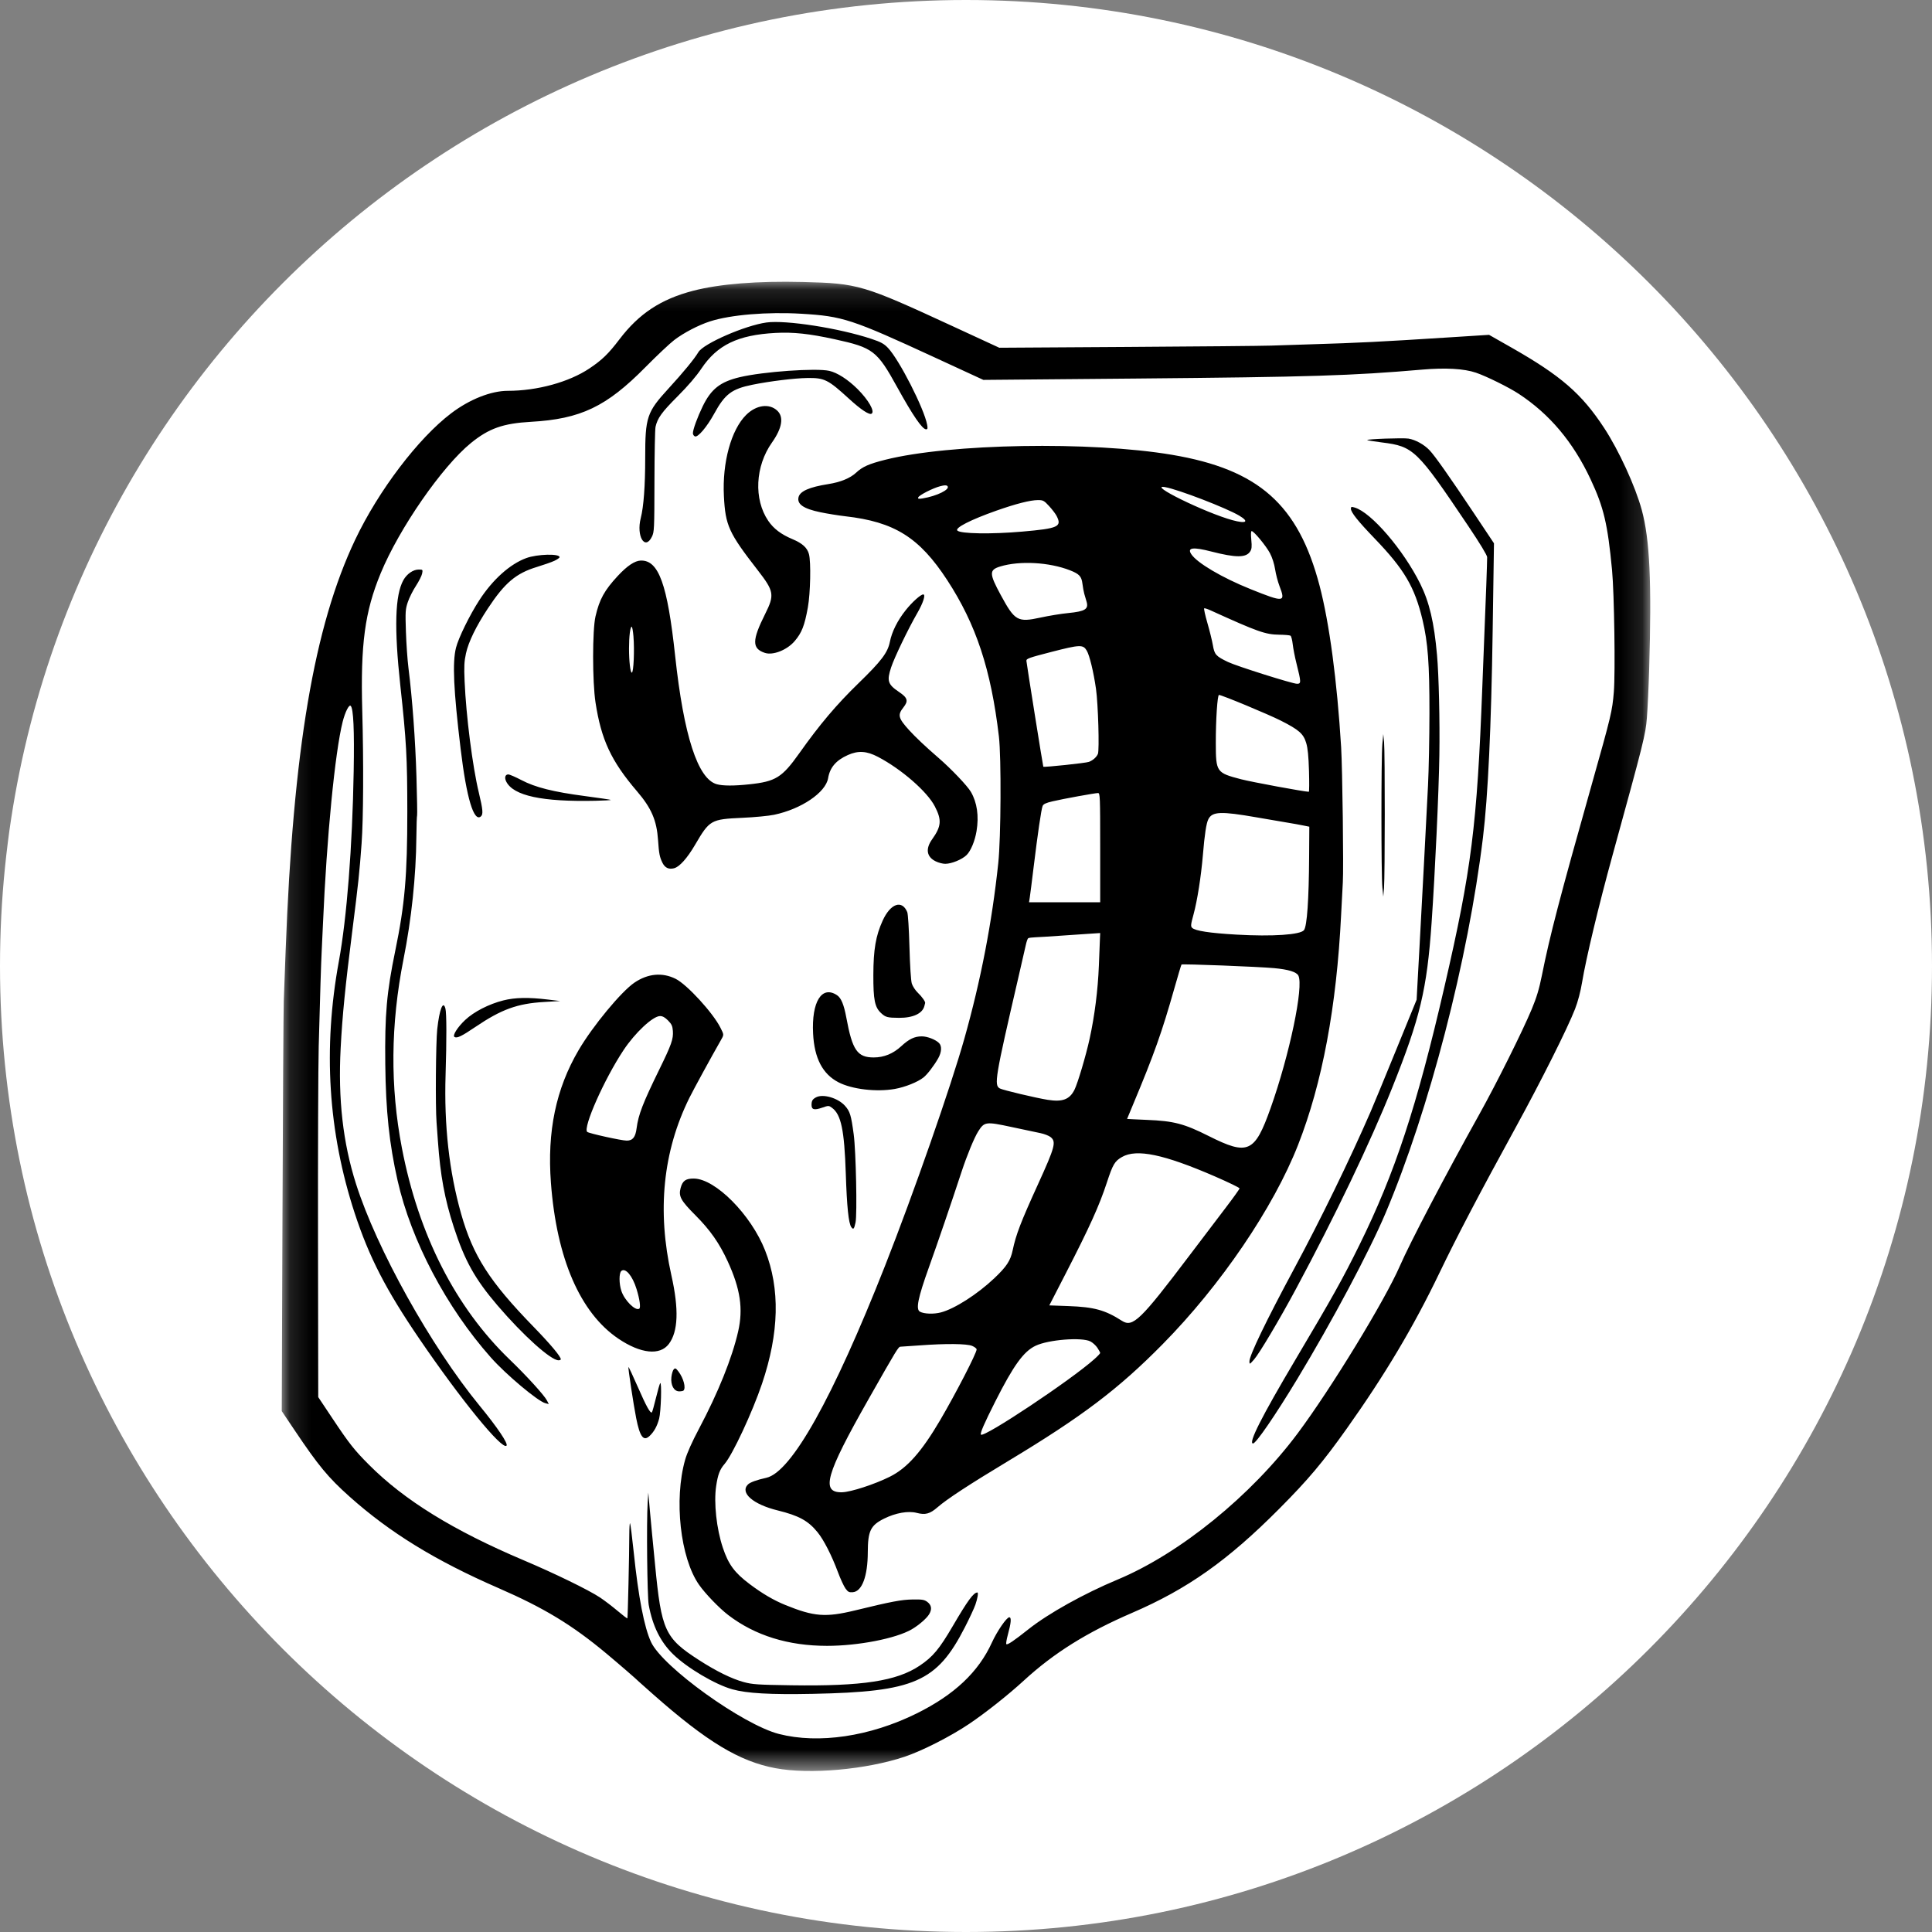 <svg width="90" height="90" viewBox="0 0 90 90" fill="none" xmlns="http://www.w3.org/2000/svg">
<rect x="0" y="0" width="90" height="90" fill="#808080" stroke="none"/>
<g clip-path="url(#clip0_394_15591)">
<path d="M90 45C90 20.147 69.853 0 45 0C20.147 0 0 20.147 0 45C0 69.853 20.147 90 45 90C69.853 90 90 69.853 90 45Z" fill="white"/>
<mask id="mask0_394_15591" style="mask-type:luminance" maskUnits="userSpaceOnUse" x="13" y="13" width="64" height="70">
<path d="M13.125 13.125L13.125 82.5H76.875V13.125H13.125Z" fill="white"/>
</mask>
<g mask="url(#mask0_394_15591)">
<path d="M76.824 31.188C76.799 32.015 76.751 33.03 76.718 33.444C76.656 34.222 76.573 34.555 75.119 39.837C74.476 42.173 73.884 44.642 73.698 45.767C73.627 46.196 73.504 46.662 73.371 47.004C73.027 47.892 71.794 50.353 70.619 52.498C68.915 55.606 67.873 57.595 67.052 59.303C65.852 61.802 64.515 64.047 62.737 66.55C61.628 68.112 60.938 68.931 59.596 70.28C57.192 72.697 55.324 74.018 52.731 75.136C50.622 76.046 49.091 77.004 47.689 78.292C46.97 78.952 45.928 79.778 45.154 80.301C44.293 80.883 42.949 81.567 42.134 81.838C40.332 82.438 37.722 82.669 36.124 82.37C34.445 82.055 32.931 81.141 30.427 78.93C30.082 78.626 29.787 78.364 29.771 78.347C29.668 78.239 28.834 77.517 28.242 77.023C26.651 75.696 25.35 74.907 23.22 73.979C20.281 72.699 18.166 71.4 16.279 69.714C15.291 68.831 14.838 68.284 13.739 66.648L13.125 65.734L13.159 56.528C13.178 51.465 13.205 47.01 13.219 46.628C13.233 46.246 13.272 45.193 13.306 44.286C13.654 34.944 14.632 29.168 16.547 25.139C17.634 22.852 19.487 20.412 21.018 19.252C21.877 18.601 22.875 18.206 23.658 18.206C25.025 18.206 26.502 17.801 27.452 17.167C28.046 16.77 28.342 16.483 28.857 15.806C29.767 14.61 30.783 13.939 32.278 13.548C33.516 13.225 35.29 13.082 37.406 13.136C39.985 13.202 40.19 13.262 44.385 15.199L46.55 16.199L52.503 16.162C55.778 16.142 58.803 16.114 59.226 16.099C59.649 16.084 60.482 16.057 61.077 16.039C63.28 15.973 64.273 15.923 67.529 15.715L69.366 15.598L70.406 16.189C72.717 17.504 73.683 18.342 74.728 19.937C75.416 20.988 76.179 22.65 76.48 23.757C76.854 25.13 76.947 27.132 76.824 31.188ZM75.096 26.562C74.891 24.401 74.709 23.634 74.093 22.321C73.281 20.589 72.188 19.291 70.747 18.345C70.284 18.041 69.246 17.528 68.755 17.361C68.207 17.174 67.336 17.124 66.262 17.217C62.977 17.501 61.069 17.561 52.931 17.634L45.809 17.697L43.546 16.653C39.67 14.864 39.265 14.732 37.34 14.616C35.749 14.52 34.032 14.663 33.076 14.971C32.539 15.144 31.851 15.502 31.409 15.84C31.197 16.002 30.595 16.57 30.07 17.101C28.249 18.947 27.051 19.519 24.73 19.65C23.435 19.723 22.776 19.956 21.938 20.637C20.596 21.729 18.596 24.615 17.733 26.707C16.994 28.497 16.791 30.013 16.875 33.096C16.941 35.524 16.928 38.131 16.845 39.284C16.749 40.615 16.695 41.13 16.412 43.361C16.085 45.934 15.947 47.322 15.869 48.826C15.745 51.199 15.974 53.228 16.583 55.145C17.546 58.18 20.076 62.721 22.341 65.482C23.173 66.496 23.684 67.255 23.595 67.346C23.388 67.556 21.461 65.193 19.528 62.357C17.98 60.087 17.194 58.558 16.527 56.526C15.286 52.739 15.04 48.842 15.786 44.778C16.156 42.764 16.415 39.441 16.476 35.93C16.51 34.003 16.465 33.011 16.337 32.882C16.261 32.804 16.079 33.163 15.963 33.621C15.606 35.035 15.219 38.994 15.046 43.014C15.029 43.412 15.003 43.971 14.988 44.257C14.957 44.841 14.912 46.292 14.847 48.739C14.823 49.645 14.808 53.694 14.814 57.735L14.825 65.083L15.497 66.091C16.27 67.251 16.502 67.546 17.189 68.235C18.837 69.888 21.114 71.294 24.388 72.681C25.841 73.296 27.417 74.064 27.949 74.416C28.152 74.551 28.519 74.83 28.763 75.036C29.007 75.243 29.215 75.402 29.226 75.39C29.246 75.366 29.314 72.412 29.315 71.499C29.316 71.183 29.331 70.941 29.35 70.96C29.369 70.979 29.446 71.589 29.522 72.314C29.74 74.406 30.012 75.815 30.328 76.493C30.871 77.659 34.61 80.345 36.286 80.775C38.137 81.249 40.525 80.894 42.695 79.822C44.454 78.953 45.581 77.891 46.208 76.513C46.447 75.989 46.893 75.34 47.015 75.34C47.124 75.34 47.103 75.593 46.947 76.162C46.889 76.375 46.858 76.568 46.879 76.59C46.929 76.639 47.224 76.441 47.918 75.89C48.838 75.16 50.501 74.234 52.065 73.581C54.972 72.367 58.286 69.674 60.457 66.763C62.011 64.679 64.51 60.584 65.211 58.974C65.681 57.893 67.317 54.771 68.906 51.92C69.712 50.474 70.924 48.044 71.357 47.004C71.581 46.466 71.701 46.067 71.826 45.443C72.195 43.595 72.659 41.819 74.15 36.542C75.06 33.318 75.104 33.134 75.179 32.231C75.252 31.341 75.198 27.632 75.096 26.562ZM69.534 29.395C69.467 33.88 69.317 37.089 69.081 39.023C68.388 44.728 66.578 51.703 64.543 56.516C63.792 58.292 62.058 61.55 60.434 64.236C59.408 65.932 58.509 67.243 58.371 67.243C58.139 67.243 58.768 65.999 60.345 63.34C62.094 60.391 62.543 59.586 63.329 57.993C64.984 54.637 65.997 51.562 67.289 45.962C68.549 40.505 68.806 38.472 69.052 31.997C69.099 30.757 69.15 29.456 69.165 29.106C69.208 28.142 69.28 26.118 69.277 25.954C69.276 25.866 68.938 25.308 68.401 24.509C66.004 20.942 65.853 20.796 64.378 20.611C64.015 20.566 63.706 20.516 63.691 20.501C63.642 20.452 65.362 20.39 65.615 20.432C65.939 20.486 66.343 20.709 66.593 20.973C66.848 21.242 67.503 22.173 68.67 23.921L69.595 25.309L69.586 25.906C69.581 26.235 69.558 27.805 69.534 29.395ZM67.051 35.178C67.025 36.906 66.852 40.63 66.689 42.985C66.473 46.093 66.156 47.42 64.852 50.676C63.832 53.224 62.19 56.656 60.368 60.049C59.609 61.463 58.662 63.057 58.417 63.333C58.21 63.567 58.206 63.568 58.203 63.419C58.199 63.149 58.983 61.523 60.277 59.118C61.517 56.816 62.871 54.036 63.844 51.798C63.974 51.499 64.511 50.2 65.036 48.912L65.992 46.57L66.029 45.876C66.05 45.494 66.092 44.727 66.123 44.17C66.238 42.07 66.461 37.847 66.522 36.595C66.558 35.879 66.588 34.357 66.589 33.212C66.592 30.924 66.517 29.925 66.265 28.868C65.901 27.342 65.417 26.521 64.038 25.087C63.249 24.267 62.93 23.866 62.93 23.695C62.93 23.607 62.956 23.599 63.106 23.643C63.877 23.867 65.377 25.613 66.163 27.2C66.586 28.054 66.808 28.996 66.942 30.515C67.026 31.455 67.076 33.58 67.051 35.178ZM64.472 41.365L64.439 41.77L64.396 41.336C64.339 40.776 64.338 35.292 64.395 34.669L64.438 34.195L64.475 34.571C64.52 35.03 64.518 40.802 64.472 41.365ZM62.554 41.105C62.543 41.28 62.507 41.965 62.474 42.626C62.263 46.899 61.596 50.463 60.469 53.335C59.321 56.263 56.865 59.876 54.159 62.619C52.098 64.709 50.415 65.983 46.978 68.053C45.155 69.15 44.112 69.833 43.678 70.211C43.319 70.523 43.107 70.581 42.705 70.476C42.308 70.373 41.724 70.475 41.183 70.744C40.555 71.056 40.428 71.318 40.425 72.303C40.423 73.423 40.158 74.134 39.731 74.171C39.554 74.186 39.505 74.162 39.386 73.998C39.309 73.892 39.149 73.546 39.031 73.228C38.744 72.457 38.373 71.731 38.085 71.378C37.648 70.841 37.214 70.604 36.226 70.361C35.079 70.079 34.46 69.54 34.84 69.154C34.939 69.053 35.253 68.939 35.699 68.841C36.865 68.583 38.794 65.138 41.227 58.97C42.562 55.581 44.292 50.629 44.926 48.377C45.693 45.652 46.21 42.974 46.503 40.209C46.629 39.024 46.647 35.287 46.533 34.31C46.165 31.186 45.472 29.088 44.125 27.024C42.826 25.034 41.667 24.309 39.372 24.049C39.059 24.013 38.538 23.929 38.215 23.862C37.426 23.698 37.119 23.485 37.2 23.157C37.269 22.881 37.707 22.689 38.584 22.551C39.155 22.461 39.608 22.275 39.884 22.017C40.176 21.743 40.476 21.61 41.232 21.419C44.236 20.661 50.807 20.547 54.594 21.186C58.636 21.868 60.479 23.503 61.471 27.284C61.927 29.023 62.285 31.705 62.475 34.802C62.536 35.797 62.595 40.483 62.554 41.105ZM60.694 38.451C60.529 38.417 60.241 38.365 60.053 38.335C59.865 38.305 59.178 38.187 58.528 38.074C56.878 37.786 56.473 37.801 56.29 38.162C56.194 38.35 56.116 38.858 56.035 39.833C55.951 40.831 55.774 41.957 55.599 42.599C55.471 43.067 55.462 43.15 55.533 43.221C55.672 43.362 56.356 43.467 57.603 43.538C59.276 43.634 60.585 43.546 60.746 43.327C60.887 43.134 60.972 41.916 60.984 39.91L60.993 38.511L60.694 38.451ZM60.848 34.611C60.719 34.181 60.513 33.999 59.67 33.572C59.085 33.276 56.914 32.373 56.785 32.373C56.711 32.373 56.634 33.546 56.637 34.629C56.64 35.967 56.665 36.001 57.815 36.301C58.308 36.429 60.767 36.884 60.97 36.884C60.99 36.884 60.993 36.448 60.978 35.915C60.957 35.222 60.921 34.852 60.848 34.611ZM60.392 30.893C60.319 30.603 60.242 30.206 60.22 30.01C60.198 29.813 60.151 29.635 60.117 29.613C60.081 29.59 59.848 29.57 59.597 29.567C58.946 29.559 58.6 29.436 56.388 28.431C56.253 28.369 56.121 28.327 56.097 28.337C56.072 28.346 56.138 28.652 56.244 29.016C56.349 29.38 56.465 29.847 56.5 30.054C56.576 30.495 56.64 30.567 57.204 30.838C57.6 31.029 60.21 31.853 60.419 31.853C60.618 31.853 60.617 31.792 60.392 30.893ZM60.482 45.445C60.393 45.276 60.018 45.161 59.359 45.1C58.632 45.032 55.076 44.894 55.039 44.932C55.025 44.946 54.873 45.451 54.703 46.053C54.128 48.083 53.762 49.113 52.794 51.425C52.634 51.805 52.504 52.124 52.504 52.124C52.504 52.124 52.922 52.149 53.434 52.169C54.677 52.219 55.164 52.346 56.303 52.919C58.137 53.841 58.449 53.702 59.186 51.63C60.071 49.143 60.742 45.94 60.482 45.445ZM59.602 27.296C59.526 27.099 59.435 26.751 59.4 26.523C59.361 26.271 59.267 25.975 59.161 25.773C58.983 25.434 58.409 24.74 58.307 24.74C58.272 24.74 58.266 24.892 58.29 25.143C58.322 25.467 58.311 25.576 58.237 25.69C58.047 25.986 57.573 25.986 56.432 25.693C55.574 25.472 55.295 25.508 55.492 25.812C55.754 26.218 56.926 26.91 58.258 27.445C59.822 28.073 59.898 28.065 59.602 27.296ZM57.726 24.019C57.123 23.661 54.895 22.803 54.28 22.693C53.389 22.534 56.147 23.888 57.413 24.232C58.059 24.408 58.208 24.306 57.726 24.019ZM56.581 54.796C54.217 53.772 52.953 53.508 52.272 53.894C51.93 54.088 51.841 54.237 51.565 55.079C51.206 56.172 50.763 57.152 49.643 59.329L48.881 60.81L49.767 60.842C50.968 60.885 51.481 61.026 52.263 61.528C52.769 61.852 53.124 61.509 55.411 58.484C55.988 57.72 56.749 56.718 57.101 56.257C57.453 55.796 57.742 55.392 57.743 55.36C57.744 55.327 57.221 55.074 56.581 54.796ZM51.121 62.786C51.05 62.678 50.903 62.544 50.794 62.488C50.39 62.283 48.843 62.405 48.243 62.69C47.684 62.955 47.218 63.599 46.365 65.285C45.845 66.315 45.644 66.778 45.696 66.831C45.845 66.981 49.889 64.289 50.98 63.313C51.129 63.18 51.251 63.051 51.251 63.027C51.251 63.002 51.192 62.894 51.121 62.786ZM50.667 43.503C50.345 43.524 49.736 43.565 49.313 43.595C48.891 43.625 48.41 43.655 48.246 43.661C48.083 43.667 47.926 43.687 47.898 43.705C47.87 43.723 47.819 43.868 47.785 44.027C47.751 44.186 47.593 44.876 47.434 45.559C46.355 50.213 46.298 50.554 46.578 50.705C46.716 50.781 48.273 51.15 48.807 51.234C49.495 51.343 49.825 51.219 50.052 50.768C50.203 50.467 50.584 49.187 50.758 48.393C50.993 47.321 51.144 46.127 51.19 44.981C51.213 44.393 51.236 43.811 51.241 43.688L51.251 43.465L50.667 43.503ZM51.151 36.943C51.007 36.944 49.529 37.212 49.037 37.328C48.722 37.401 48.606 37.456 48.569 37.546C48.507 37.693 48.34 38.838 48.148 40.413C48.069 41.065 47.989 41.696 47.97 41.815L47.936 42.032H49.593H51.251V39.487C51.251 37.103 51.244 36.943 51.151 36.943ZM51.055 32.086C50.941 31.292 50.755 30.526 50.623 30.306C50.453 30.021 50.312 30.026 48.997 30.364C47.931 30.638 47.805 30.683 47.814 30.785C47.828 30.952 48.586 35.697 48.601 35.716C48.63 35.752 50.586 35.545 50.726 35.491C50.915 35.418 51.076 35.275 51.144 35.122C51.219 34.95 51.156 32.786 51.055 32.086ZM50.51 27.662C50.483 27.567 50.444 27.352 50.423 27.185C50.382 26.851 50.274 26.736 49.852 26.57C48.88 26.188 47.503 26.112 46.594 26.389C46.073 26.548 46.077 26.718 46.62 27.72C47.274 28.927 47.406 29.001 48.47 28.769C48.856 28.685 49.435 28.59 49.758 28.559C50.558 28.48 50.723 28.375 50.613 28.014C50.583 27.916 50.536 27.757 50.51 27.662ZM49.222 24.036C49.172 23.937 49.014 23.73 48.872 23.576C48.636 23.319 48.592 23.296 48.352 23.296C47.993 23.297 47.327 23.467 46.408 23.791C45.216 24.212 44.474 24.591 44.597 24.716C44.746 24.867 46.18 24.89 47.62 24.764C49.299 24.618 49.477 24.537 49.222 24.036ZM48.94 52.969C48.859 52.905 48.648 52.823 48.47 52.786C48.291 52.75 47.684 52.621 47.12 52.5C45.92 52.243 45.856 52.251 45.567 52.708C45.384 52.998 45.047 53.816 44.795 54.58C44.315 56.042 43.678 57.907 43.274 59.033C42.759 60.468 42.653 60.994 42.855 61.104C43.051 61.21 43.498 61.225 43.832 61.137C44.474 60.968 45.535 60.288 46.319 59.545C46.892 59.003 47.072 58.727 47.174 58.242C47.329 57.507 47.549 56.935 48.358 55.159C49.147 53.428 49.212 53.186 48.94 52.969ZM45.289 62.698C45.04 62.592 44.062 62.583 42.847 62.673C42.409 62.706 42.006 62.733 41.953 62.734C41.851 62.734 41.795 62.826 40.452 65.192C38.459 68.703 38.222 69.543 39.233 69.515C39.643 69.503 40.747 69.143 41.452 68.791C42.259 68.388 42.928 67.635 43.802 66.146C44.523 64.916 45.493 63.036 45.495 62.861C45.496 62.82 45.403 62.746 45.289 62.698ZM43.801 22.649C43.452 22.74 42.806 23.07 42.773 23.175C42.752 23.239 42.794 23.248 42.974 23.219C43.648 23.109 44.283 22.793 44.134 22.642C44.089 22.596 43.996 22.598 43.801 22.649ZM45.438 74.751C45.379 74.92 45.159 75.393 44.95 75.801C43.642 78.356 42.602 78.811 37.862 78.906C35.879 78.946 34.787 78.884 34.11 78.693C33.312 78.469 32.006 77.695 31.357 77.062C30.765 76.485 30.401 75.748 30.22 74.763C30.149 74.377 30.113 70.908 30.171 69.992L30.2 69.529L30.274 70.368C30.316 70.829 30.361 71.311 30.374 71.438C30.388 71.565 30.451 72.216 30.515 72.883C30.811 75.962 30.97 76.307 32.564 77.334C33.364 77.85 34.09 78.207 34.643 78.357C35.05 78.467 35.292 78.484 36.874 78.507C40.17 78.556 41.771 78.311 42.841 77.594C43.457 77.18 43.753 76.826 44.385 75.746C45.08 74.558 45.353 74.184 45.53 74.184C45.584 74.184 45.538 74.464 45.438 74.751ZM45.491 38.716C45.415 39.177 45.225 39.635 45.028 39.831C44.818 40.038 44.328 40.24 44.031 40.24C43.917 40.24 43.717 40.188 43.586 40.123C43.166 39.917 43.105 39.544 43.418 39.104C43.854 38.493 43.878 38.199 43.546 37.56C43.19 36.873 41.994 35.832 40.902 35.259C40.373 34.981 39.978 34.957 39.495 35.173C38.943 35.421 38.661 35.752 38.577 36.25C38.464 36.919 37.331 37.688 36.062 37.955C35.815 38.008 35.146 38.072 34.576 38.097C33.114 38.164 33.057 38.196 32.38 39.353C32.011 39.983 31.653 40.382 31.399 40.447C31.153 40.509 30.978 40.428 30.862 40.196C30.729 39.928 30.697 39.763 30.655 39.141C30.593 38.218 30.349 37.649 29.677 36.864C28.472 35.456 28.007 34.461 27.741 32.722C27.593 31.752 27.592 29.354 27.741 28.713C27.924 27.919 28.156 27.499 28.781 26.826C29.216 26.358 29.571 26.121 29.848 26.113C30.685 26.089 31.091 27.214 31.451 30.554C31.852 34.272 32.505 36.286 33.39 36.532C33.671 36.611 34.19 36.613 34.9 36.537C36.136 36.406 36.429 36.224 37.238 35.084C38.187 33.745 38.965 32.826 39.988 31.832C41.053 30.799 41.353 30.404 41.453 29.902C41.548 29.427 41.806 28.91 42.192 28.424C42.485 28.054 42.888 27.691 43.007 27.691C43.132 27.691 43.008 28.079 42.73 28.561C42.314 29.28 41.661 30.634 41.513 31.087C41.304 31.72 41.356 31.881 41.881 32.235C42.283 32.506 42.324 32.651 42.085 32.953C41.805 33.307 41.842 33.452 42.352 34.015C42.643 34.336 43.129 34.794 43.704 35.291C44.308 35.812 45.066 36.608 45.23 36.892C45.517 37.389 45.607 38.014 45.491 38.716ZM29.508 29.637C29.488 29.394 29.451 29.195 29.427 29.195C29.358 29.195 29.302 29.645 29.302 30.207C29.302 30.81 29.363 31.334 29.433 31.334C29.516 31.334 29.562 30.285 29.508 29.637ZM43.705 49.3C43.518 49.632 43.197 50.052 43.024 50.189C42.752 50.407 42.16 50.644 41.679 50.728C40.823 50.878 39.688 50.743 39.059 50.417C38.32 50.034 37.935 49.297 37.877 48.149C37.801 46.665 38.281 45.892 38.989 46.358C39.184 46.486 39.312 46.794 39.426 47.409C39.706 48.924 39.937 49.26 40.702 49.26C41.179 49.26 41.609 49.084 41.985 48.735C42.346 48.401 42.606 48.276 42.944 48.278C43.204 48.279 43.585 48.428 43.745 48.59C43.882 48.729 43.866 49.014 43.705 49.3ZM43.281 75.201C43.162 75.396 42.794 75.714 42.467 75.903C41.731 76.329 39.977 76.67 38.526 76.67C36.716 76.669 35.176 76.19 33.93 75.24C33.507 74.918 32.852 74.238 32.56 73.819C31.69 72.569 31.39 69.854 31.917 67.999C32.006 67.686 32.239 67.166 32.564 66.553C33.457 64.87 34.105 63.258 34.386 62.024C34.627 60.965 34.489 60.042 33.9 58.76C33.51 57.912 33.085 57.304 32.402 56.618C31.711 55.925 31.603 55.728 31.705 55.345C31.795 55.004 31.945 54.897 32.327 54.902C33.329 54.914 34.984 56.584 35.639 58.244C36.346 60.036 36.3 62.085 35.498 64.458C35.048 65.79 34.126 67.766 33.754 68.196C33.531 68.453 33.441 68.689 33.361 69.23C33.246 70.005 33.378 71.221 33.674 72.102C33.933 72.877 34.216 73.261 34.92 73.791C35.508 74.234 36.041 74.547 36.586 74.768C37.919 75.31 38.459 75.352 39.827 75.02C41.547 74.602 41.987 74.519 42.514 74.51C42.964 74.503 43.059 74.519 43.198 74.623C43.396 74.772 43.424 74.966 43.281 75.201ZM43.141 19.999C42.964 19.999 42.522 19.355 41.793 18.033C40.856 16.334 40.675 16.195 38.886 15.804C37.691 15.543 36.955 15.465 36.123 15.509C34.371 15.604 33.41 16.068 32.669 17.177C32.438 17.525 32.046 17.981 31.561 18.467C30.826 19.203 30.629 19.477 30.537 19.884C30.512 19.995 30.489 21.14 30.487 22.428C30.483 24.65 30.477 24.782 30.369 25.001C30.044 25.663 29.633 24.978 29.849 24.134C29.984 23.602 30.056 22.636 30.056 21.325C30.056 19.428 30.132 19.201 31.138 18.103C31.835 17.343 32.347 16.719 32.534 16.404C32.771 16.005 34.711 15.16 35.706 15.023C36.609 14.899 39.095 15.287 40.596 15.787C41.038 15.934 41.178 16.011 41.365 16.206C41.893 16.762 43.05 19.031 43.19 19.787C43.221 19.957 43.212 19.999 43.141 19.999ZM43.062 46.86C42.977 47.212 42.535 47.419 41.881 47.415C41.337 47.411 41.251 47.388 41.039 47.189C40.749 46.917 40.681 46.574 40.684 45.414C40.688 44.228 40.796 43.594 41.117 42.888C41.481 42.087 42.018 41.9 42.263 42.488C42.299 42.574 42.343 43.27 42.366 44.113C42.39 44.985 42.434 45.681 42.475 45.816C42.514 45.943 42.641 46.137 42.76 46.25C42.947 46.427 43.117 46.668 43.096 46.726C43.092 46.736 43.077 46.796 43.062 46.86ZM40.602 19.271C40.492 19.34 40.107 19.085 39.545 18.571C38.57 17.679 38.405 17.598 37.605 17.609C37.01 17.617 35.855 17.759 35.049 17.923C34.084 18.119 33.771 18.356 33.269 19.272C32.931 19.888 32.512 20.383 32.374 20.329C32.321 20.308 32.278 20.242 32.278 20.183C32.278 20.011 32.489 19.433 32.736 18.925C33.128 18.12 33.553 17.787 34.458 17.571C35.547 17.312 38.02 17.137 38.631 17.276C39.008 17.361 39.504 17.681 39.952 18.127C40.46 18.634 40.765 19.17 40.602 19.271ZM39.855 56.943C39.789 57.256 39.753 57.297 39.658 57.165C39.53 56.987 39.451 56.222 39.4 54.666C39.333 52.641 39.182 51.919 38.76 51.608C38.608 51.496 38.599 51.496 38.298 51.6C37.932 51.726 37.804 51.693 37.805 51.472C37.806 51.279 37.849 51.206 38.014 51.118C38.34 50.944 39.038 51.148 39.363 51.513C39.597 51.776 39.648 51.944 39.769 52.844C39.874 53.626 39.935 56.559 39.855 56.943ZM37.633 28.297C37.479 29.147 37.352 29.471 37.021 29.862C36.666 30.28 36.008 30.541 35.628 30.413C35.025 30.211 35.028 29.829 35.645 28.598C36.088 27.712 36.059 27.542 35.298 26.562C33.946 24.821 33.792 24.484 33.722 23.11C33.642 21.545 34.059 20.021 34.759 19.328C35.229 18.862 35.839 18.78 36.211 19.133C36.521 19.427 36.434 19.947 35.962 20.614C35.18 21.718 35.106 23.256 35.786 24.259C36.036 24.627 36.383 24.891 36.908 25.112C37.379 25.31 37.602 25.512 37.684 25.813C37.783 26.176 37.753 27.633 37.633 28.297ZM33.568 48.479C33.133 49.24 32.312 50.744 32.116 51.139C30.882 53.631 30.601 56.398 31.276 59.411C31.631 60.993 31.592 62.028 31.158 62.606C30.744 63.156 29.848 63.063 28.808 62.362C27.025 61.158 25.929 58.628 25.664 55.1C25.484 52.703 25.897 50.723 26.953 48.921C27.61 47.799 28.945 46.185 29.559 45.772C30.184 45.351 30.85 45.289 31.471 45.596C32 45.857 33.215 47.182 33.562 47.877C33.732 48.217 33.731 48.194 33.568 48.479ZM31.121 47.539C30.98 47.395 30.867 47.332 30.75 47.332C30.414 47.332 29.584 48.107 29.041 48.928C28.149 50.274 27.151 52.522 27.353 52.727C27.421 52.796 28.952 53.134 29.195 53.134C29.476 53.134 29.602 52.976 29.656 52.555C29.737 51.929 29.945 51.391 30.707 49.833C31.282 48.658 31.371 48.405 31.345 48.026C31.328 47.795 31.288 47.708 31.121 47.539ZM29.653 60.049C29.464 59.433 29.137 59.044 28.945 59.206C28.832 59.301 28.833 59.8 28.947 60.139C29.094 60.579 29.597 61.079 29.778 60.965C29.854 60.918 29.801 60.529 29.653 60.049ZM31.841 64.777C31.82 64.798 31.73 64.815 31.641 64.815C31.395 64.815 31.236 64.528 31.276 64.154C31.293 63.997 31.343 63.832 31.387 63.787C31.455 63.718 31.487 63.733 31.612 63.9C31.843 64.207 31.96 64.656 31.841 64.777ZM30.706 66.083C30.613 66.434 30.473 66.69 30.264 66.889C29.979 67.161 29.809 66.937 29.635 66.059C29.509 65.42 29.25 63.706 29.275 63.68C29.287 63.669 29.481 64.082 29.707 64.599C30.111 65.523 30.299 65.861 30.369 65.79C30.388 65.77 30.474 65.466 30.559 65.114C30.644 64.763 30.732 64.457 30.755 64.433C30.833 64.354 30.791 65.761 30.706 66.083ZM27.742 37.303C25.256 37.358 23.92 37.071 23.584 36.412C23.49 36.226 23.533 36.076 23.68 36.076C23.739 36.076 24.012 36.194 24.287 36.338C24.938 36.68 25.772 36.89 27.263 37.086C27.905 37.171 28.441 37.25 28.453 37.263C28.466 37.276 28.146 37.294 27.742 37.303ZM26.019 63.368C25.659 63.368 24.368 62.207 23.171 60.807C22.124 59.581 21.648 58.728 21.139 57.162C20.717 55.868 20.511 54.748 20.4 53.162C20.383 52.907 20.354 52.511 20.336 52.28C20.279 51.548 20.302 48.559 20.368 47.947C20.47 47.013 20.643 46.575 20.75 46.985C20.805 47.196 20.808 48.429 20.757 50.068C20.683 52.427 20.923 54.578 21.481 56.544C22.036 58.502 22.799 59.692 24.855 61.807C25.642 62.617 26.124 63.192 26.124 63.321C26.124 63.347 26.077 63.368 26.019 63.368ZM25.333 46.677C24.098 46.75 23.352 47.022 22.147 47.838C21.505 48.273 21.286 48.378 21.172 48.306C21.067 48.24 21.312 47.85 21.67 47.514C22.079 47.129 22.771 46.775 23.443 46.604C23.991 46.465 24.623 46.453 25.526 46.563L26.096 46.632L25.333 46.677ZM25.825 26.125C25.692 26.187 25.326 26.315 25.011 26.411C24.037 26.707 23.514 27.15 22.727 28.343C22.177 29.176 21.825 29.899 21.707 30.437C21.625 30.81 21.613 31.045 21.643 31.734C21.713 33.36 22.012 35.706 22.307 36.929C22.497 37.72 22.515 37.936 22.4 38.033C22.073 38.309 21.732 37.169 21.458 34.888C21.128 32.139 21.069 30.863 21.242 30.175C21.358 29.715 21.878 28.654 22.328 27.96C22.951 26.998 23.758 26.275 24.515 25.998C25.026 25.811 26.067 25.782 26.067 25.955C26.067 25.987 25.958 26.063 25.825 26.125ZM25.403 65.366C25.058 65.279 23.57 64.031 22.867 63.238C20.795 60.904 19.157 57.798 18.523 55.002C18.135 53.29 17.972 51.759 17.948 49.576C17.922 47.253 18.012 46.232 18.414 44.285C18.859 42.129 18.975 40.788 18.974 37.808C18.973 35.287 18.931 34.523 18.649 31.939C18.357 29.253 18.401 27.726 18.791 27.025C18.953 26.735 19.245 26.532 19.503 26.532C19.696 26.532 19.7 26.536 19.664 26.72C19.644 26.823 19.513 27.082 19.374 27.295C19.234 27.508 19.065 27.846 18.998 28.046C18.885 28.383 18.878 28.489 18.909 29.423C18.927 29.98 18.981 30.747 19.029 31.129C19.207 32.542 19.349 34.474 19.4 36.185C19.429 37.152 19.442 37.962 19.43 37.983C19.417 38.004 19.402 38.461 19.396 38.999C19.378 40.828 19.171 42.798 18.796 44.69C18.195 47.727 18.171 50.614 18.722 53.479C19.5 57.526 21.223 60.907 23.741 63.331C24.531 64.091 25.349 64.99 25.479 65.24L25.565 65.407L25.403 65.366Z" fill="black"/>
</g>
</g>
<defs>
<clipPath id="clip0_394_15591">
<rect width="90" height="90" fill="white" transform="matrix(0 -1 1 0 0 90)"/>
</clipPath>
</defs>
</svg>
